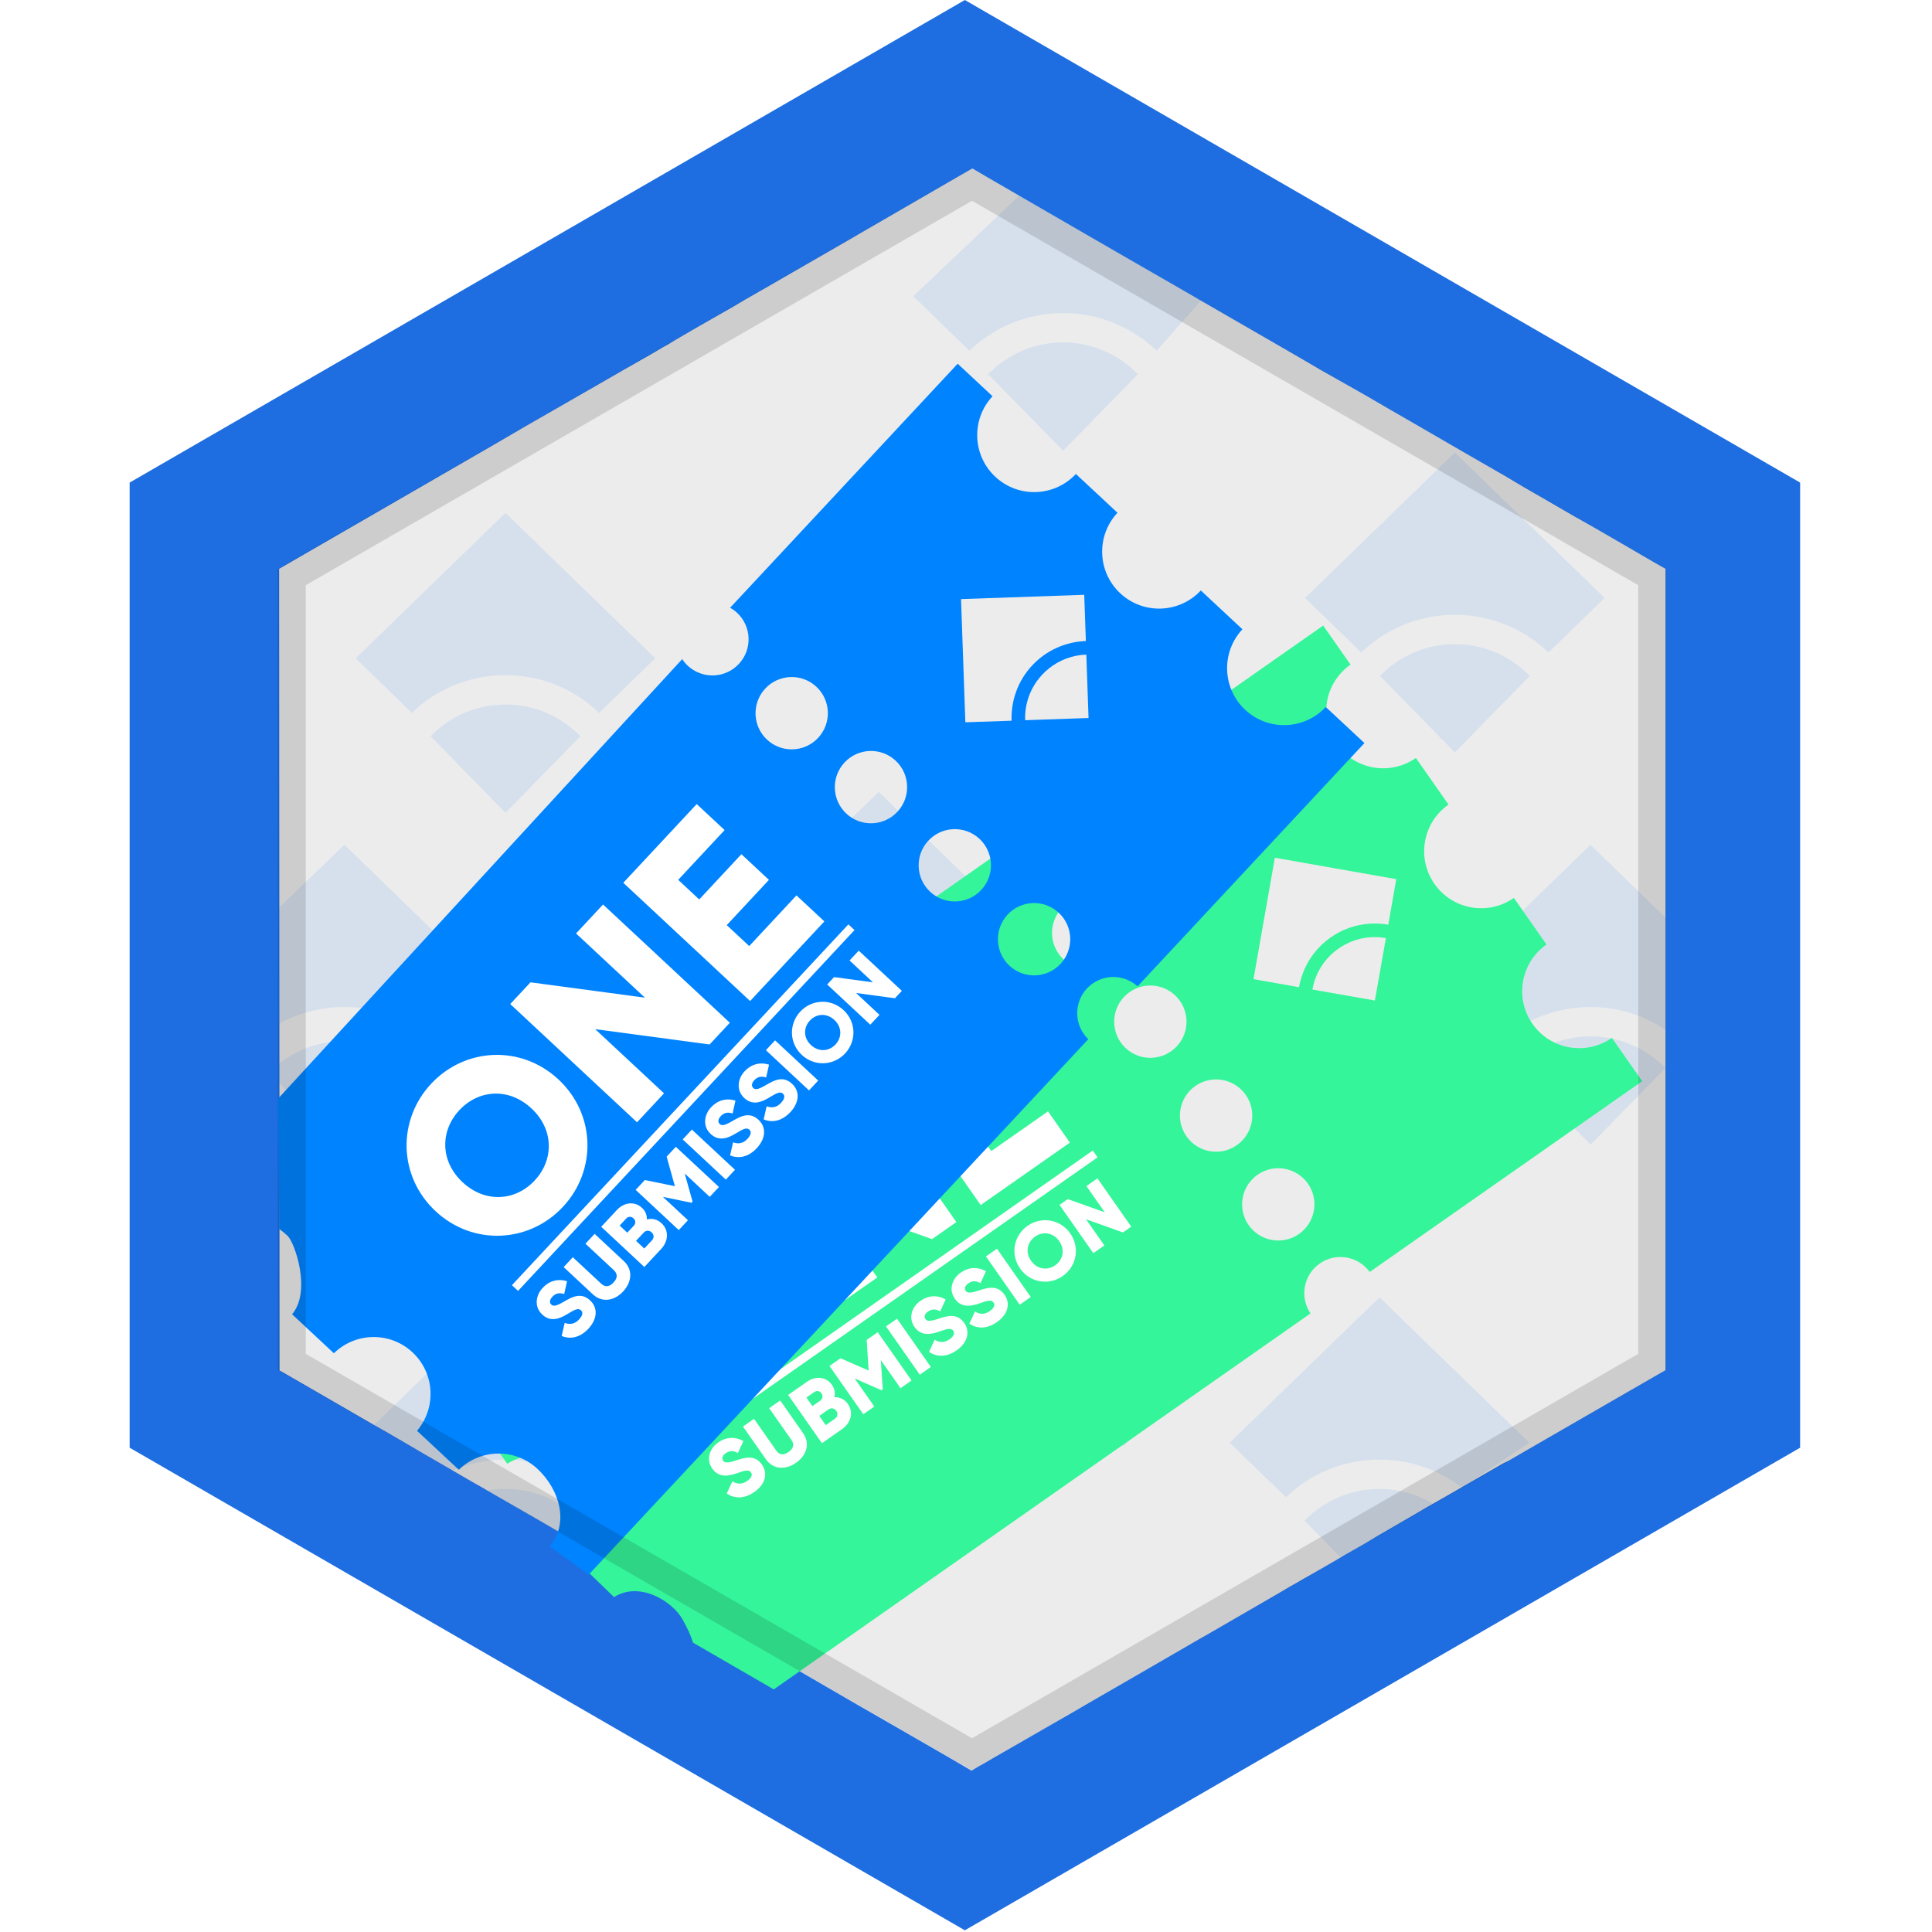 <svg width="200" height="200" viewBox="0 0 200 231" fill="none" xmlns="http://www.w3.org/2000/svg">
<path d="M199.732 173.097L99.863 230.797L0 173.097V57.7L99.863 0L199.732 57.7V173.097Z" fill="#1E6EE2"/>
<path d="M183.641 68.013V163.825L181.065 165.304L173.591 169.616L169.751 171.833L164.849 174.665L164.184 174.989L158.526 178.256L157.049 179.102L155.159 180.184L152.87 181.519L152.058 181.988L149.227 183.629L147.661 184.569L145.391 185.865L144.29 186.517L142.546 187.525L140.294 188.807L139.769 189.114L139.104 189.491L138.654 189.745L137.373 190.503L129.05 195.319L127.914 195.966L121.497 199.682L114.22 203.884L113.423 204.353L103.137 210.271L102.126 210.866L101.532 211.191L100.667 211.712L98.108 210.215L96.577 209.331L93.387 207.492L87.029 203.832L83.227 201.631L73.569 196.024L72.328 195.319L63.157 189.999L62.452 189.601L61.569 189.098L60.977 188.735L58.56 187.346L57.641 186.825L56.614 186.23L53.533 184.444L49.011 181.809L45.245 179.646L43.768 178.797L42.705 178.184L42.002 177.767L41.389 177.426L40.416 176.865C40.396 176.847 37.029 174.899 37.029 174.899L35.189 173.835L32.162 172.067L31.386 171.616L30.865 171.31L30.323 171.003L29.115 170.318L28.34 169.867L24.377 167.576L18.503 164.183L17.926 163.859L17.872 68.011L43.692 53.093L47.278 51.001L56.16 45.898L59.007 44.257L62.304 42.381L63.71 41.551L64.395 41.173L65.187 40.684L67.169 39.529L68.108 38.988L72.214 36.642L73.458 35.904L75.978 34.459L86.395 28.453L87.223 27.968L98.16 21.637L100.753 20.14L102.665 21.258L114.359 28.022L119.043 30.727L127.405 35.543L127.892 35.832L137.64 41.459L140.539 43.137L142.414 44.235L146.56 46.582L147.728 47.249L150.865 49.071L151.459 49.412L153.335 50.496L154.775 51.325L158.2 53.309L160.164 54.446L164.488 56.935L165.009 57.243L165.551 57.568L166.741 58.272L167.677 58.813L169.369 59.786L171.892 61.249L172.867 61.809L174.27 62.602L175.061 63.053L178.559 65.073L182.342 67.274L183.641 68.013Z" fill="#ECECEC"/>
<path fill-rule="evenodd" clip-rule="evenodd" d="M44.937 61.325L62.847 78.708L56.135 85.23H56.122C53.247 82.451 49.306 80.725 44.937 80.725C40.569 80.725 36.622 82.451 33.746 85.23H33.734L27.027 78.708L44.937 61.325" fill="#0C74F4" fill-opacity="0.1"/>
<path fill-rule="evenodd" clip-rule="evenodd" d="M53.892 88.03L44.943 97.18L44.94 97.183L35.982 88.03C38.256 85.681 41.435 84.228 44.934 84.234H44.938C45.545 84.233 46.142 84.276 46.726 84.36C49.516 84.759 52.013 86.088 53.892 88.03" fill="#0C74F4" fill-opacity="0.1"/>
<path fill-rule="evenodd" clip-rule="evenodd" d="M89.556 94.678L107.466 112.061L100.753 118.583H100.741C97.865 115.804 93.924 114.078 89.556 114.078C85.188 114.078 81.24 115.804 78.365 118.583H78.353L71.645 112.061L89.556 94.678" fill="#0C74F4" fill-opacity="0.1"/>
<path fill-rule="evenodd" clip-rule="evenodd" d="M98.511 121.383L89.561 130.533L89.559 130.536L80.601 121.383C82.874 119.034 86.053 117.581 89.553 117.587H89.556C90.163 117.586 90.761 117.629 91.345 117.713C94.135 118.112 96.632 119.441 98.511 121.383" fill="#0C74F4" fill-opacity="0.1"/>
<path fill-rule="evenodd" clip-rule="evenodd" d="M118.811 137.08L136.721 154.463L130.008 160.985H129.996C127.121 158.206 123.179 156.479 118.811 156.479C114.443 156.479 110.495 158.206 107.62 160.985H107.608L100.901 154.463L118.811 137.08" fill="#0C74F4" fill-opacity="0.1"/>
<path fill-rule="evenodd" clip-rule="evenodd" d="M127.766 163.785L118.817 172.935L118.814 172.937L109.856 163.785C112.129 161.436 115.309 159.983 118.808 159.989H118.811C119.419 159.988 120.016 160.031 120.6 160.114C123.39 160.514 125.887 161.843 127.766 163.785" fill="#0C74F4" fill-opacity="0.1"/>
<path fill-rule="evenodd" clip-rule="evenodd" d="M43.595 118.389L36.882 124.911C33.995 122.132 30.053 120.406 25.685 120.406C22.904 120.406 20.146 121.139 17.874 122.365C17.867 122.366 17.871 108.513 17.871 108.513L25.685 101.006L43.595 118.389Z" fill="#0C74F4" fill-opacity="0.1"/>
<path fill-rule="evenodd" clip-rule="evenodd" d="M25.686 137.4C25.686 137.4 20.427 132.065 17.874 129.457C17.876 129.452 17.876 127.16 17.878 127.158C19.997 125.503 22.799 124.449 25.677 124.454C26.288 124.453 26.885 124.496 27.469 124.579C30.259 124.979 32.756 126.308 34.635 128.25L25.686 137.4Z" fill="#0C74F4" fill-opacity="0.1"/>
<path fill-rule="evenodd" clip-rule="evenodd" d="M62.847 172.5L56.135 179.022C53.247 176.243 49.305 174.516 44.937 174.516C42.666 174.516 40.509 174.983 38.557 175.821C38.545 175.834 29.195 170.395 29.195 170.395L44.937 155.116L62.847 172.5Z" fill="#0C74F4" fill-opacity="0.1"/>
<path fill-rule="evenodd" clip-rule="evenodd" d="M52.13 183.624C52.13 183.624 42.733 178.206 42.734 178.217C43.449 178.09 44.184 178.024 44.934 178.026C45.545 178.025 46.142 178.068 46.726 178.151C49.516 178.551 52.013 179.88 53.892 181.821L52.13 183.624Z" fill="#0C74F4" fill-opacity="0.1"/>
<path fill-rule="evenodd" clip-rule="evenodd" d="M158.451 54.11L176.361 71.493L169.648 78.016H169.636C166.76 75.237 162.819 73.51 158.451 73.51C154.083 73.51 150.135 75.237 147.26 78.016H147.248L140.541 71.493L158.451 54.11" fill="#0C74F4" fill-opacity="0.1"/>
<path fill-rule="evenodd" clip-rule="evenodd" d="M167.406 80.815L158.456 89.965L158.454 89.968L149.496 80.815C151.769 78.466 154.948 77.013 158.448 77.02H158.451C159.058 77.018 159.656 77.062 160.24 77.145C163.03 77.545 165.527 78.874 167.406 80.815" fill="#0C74F4" fill-opacity="0.1"/>
<path fill-rule="evenodd" clip-rule="evenodd" d="M128.15 35.874L122.801 41.942C119.913 39.163 115.972 37.436 111.604 37.436C107.236 37.436 103.288 39.163 100.413 41.942L93.694 35.42L106.399 23.356L128.15 35.874Z" fill="#0C74F4" fill-opacity="0.1"/>
<path fill-rule="evenodd" clip-rule="evenodd" d="M120.559 44.742L111.61 53.892L111.607 53.894L102.649 44.742C104.922 42.393 108.101 40.94 111.601 40.946H111.604C112.211 40.945 112.809 40.988 113.393 41.071C116.183 41.471 118.68 42.8 120.559 44.742" fill="#0C74F4" fill-opacity="0.1"/>
<path fill-rule="evenodd" clip-rule="evenodd" d="M183.709 109.782C183.709 109.782 183.689 123.136 183.715 123.175C181.147 121.432 178.034 120.406 174.667 120.406C170.299 120.406 166.351 122.132 163.476 124.911L156.757 118.389L174.667 101.006L183.709 109.782Z" fill="#0C74F4" fill-opacity="0.1"/>
<path fill-rule="evenodd" clip-rule="evenodd" d="M183.622 127.711L174.673 136.861L174.67 136.864L165.712 127.711C167.985 125.362 171.165 123.909 174.664 123.915H174.667C175.275 123.914 175.872 123.957 176.456 124.041C179.246 124.44 181.743 125.77 183.622 127.711" fill="#0C74F4" fill-opacity="0.1"/>
<path fill-rule="evenodd" clip-rule="evenodd" d="M167.352 172.5C167.352 172.5 159.301 177.863 159.312 177.882C156.6 175.779 153.177 174.516 149.442 174.516C145.074 174.516 141.126 176.243 138.251 179.022L131.531 172.5L149.442 155.116L167.352 172.5Z" fill="#0C74F4" fill-opacity="0.1"/>
<path fill-rule="evenodd" clip-rule="evenodd" d="M144.811 186.24C143.369 184.767 140.487 181.821 140.487 181.821C142.76 179.472 145.939 178.019 149.439 178.026C150.049 178.025 150.647 178.068 151.231 178.151C152.926 178.394 154.512 178.98 155.918 179.838C155.896 179.838 144.807 186.244 144.811 186.24Z" fill="#0C74F4" fill-opacity="0.1"/>
<g filter="url(#filter0_d)">
<path fill-rule="evenodd" clip-rule="evenodd" d="M111.065 110.022C109.696 108.066 110.172 105.371 112.129 104.001C114.085 102.631 116.781 103.105 118.151 105.06C119.52 107.016 119.044 109.712 117.088 111.082C115.131 112.452 112.435 111.977 111.065 110.022ZM118.499 120.638C117.13 118.683 117.606 115.987 119.563 114.617C121.519 113.247 124.215 113.721 125.584 115.677C126.954 117.633 126.477 120.328 124.521 121.698C122.564 123.068 119.868 122.594 118.499 120.638ZM126.36 131.865C124.99 129.909 125.467 127.213 127.423 125.843C129.38 124.473 132.076 124.948 133.446 126.904C134.815 128.86 134.339 131.555 132.382 132.925C130.425 134.295 127.73 133.821 126.36 131.865ZM133.794 142.481C132.424 140.526 132.9 137.83 134.857 136.46C136.814 135.09 139.51 135.565 140.879 137.52C142.248 139.476 141.772 142.171 139.816 143.541C137.859 144.911 135.163 144.437 133.794 142.481ZM157.691 92.198L153.79 86.627C150.706 88.786 146.456 88.038 144.298 84.956C142.14 81.874 142.89 77.625 145.975 75.465L142.706 70.797L110.026 93.679C110.28 93.902 110.515 94.155 110.717 94.444C112.087 96.4 111.61 99.096 109.654 100.465C107.697 101.836 105.001 101.361 103.631 99.405C103.429 99.116 103.272 98.809 103.149 98.495L30.158 149.603L33.437 154.285C36.494 152.352 40.558 153.135 42.654 156.128C44.749 159.121 44.096 163.208 41.233 165.419L45.153 171.018C48.21 169.084 52.274 169.868 54.37 172.86C56.465 175.853 55.812 179.94 52.95 182.152L57.917 186.956C60.974 185.023 64.879 187.449 66.086 189.593C67.293 191.737 67.321 192.456 67.361 192.406L77.017 197.994L141.191 153.04C139.871 151.09 140.353 148.433 142.291 147.076C144.228 145.72 146.89 146.175 148.271 148.083L180.849 125.271L177.222 120.091C174.138 122.25 169.889 121.503 167.731 118.421C165.573 115.339 166.323 111.09 169.407 108.93L165.506 103.359C162.422 105.519 158.173 104.77 156.014 101.688C153.856 98.606 154.607 94.357 157.691 92.198Z" fill="#34F599"/>
</g>
<path fill-rule="evenodd" clip-rule="evenodd" d="M136.932 102.555L151.446 105.116L150.49 110.559L150.484 110.563C148.158 110.158 145.685 110.625 143.604 112.083C141.522 113.541 140.234 115.706 139.819 118.03L139.814 118.034L134.374 117.07L136.932 102.555" fill="#ECECEC"/>
<path fill-rule="evenodd" clip-rule="evenodd" d="M150.206 112.164L148.89 119.627L148.89 119.629L141.422 118.314C141.748 116.407 142.819 114.618 144.538 113.419L144.539 113.418C144.837 113.209 145.144 113.025 145.459 112.864C146.961 112.098 148.632 111.878 150.206 112.164" fill="#ECECEC"/>
<path fill-rule="evenodd" clip-rule="evenodd" d="M74.754 163.497C69.883 166.908 63.248 165.841 59.749 160.843C56.25 155.846 57.516 149.247 62.388 145.836C67.259 142.425 73.893 143.492 77.392 148.489C80.892 153.487 79.625 160.086 74.754 163.497ZM72.104 159.712C74.867 157.778 75.638 154.237 73.515 151.204C71.391 148.172 67.8 147.686 65.038 149.62C62.275 151.555 61.504 155.096 63.627 158.128C65.75 161.161 69.341 161.647 72.104 159.712ZM83.08 131.853L86.958 129.138L98.848 146.12L95.94 148.156L82.942 143.519L89.397 152.738L85.519 155.453L73.628 138.471L76.537 136.435L89.535 141.072L83.08 131.853ZM103.018 137.632L109.804 132.88L112.42 136.616L101.757 144.083L89.866 127.101L100.408 119.72L103.024 123.456L96.36 128.122L98.33 130.936L104.389 126.694L106.971 130.381L100.912 134.624L103.018 137.632ZM74.699 178.386C73.488 179.234 72.309 179.199 71.393 178.574L72.068 177.118C72.609 177.452 73.188 177.526 73.839 177.07C74.466 176.632 74.449 176.275 74.293 176.052C74.044 175.697 73.617 175.788 72.584 176.154C71.56 176.515 70.43 176.691 69.656 175.586C68.877 174.473 69.366 173.171 70.363 172.473C71.31 171.81 72.37 171.744 73.385 172.3L72.728 173.73C72.242 173.456 71.791 173.391 71.264 173.76C70.852 174.049 70.79 174.399 70.952 174.63C71.137 174.894 71.404 174.977 72.492 174.621C73.551 174.273 74.745 173.891 75.6 175.112C76.379 176.226 75.951 177.509 74.699 178.386ZM79.684 174.895C78.415 175.784 76.94 175.711 76.073 174.473L73.336 170.564L74.654 169.64L77.311 173.435C77.617 173.872 78.083 174.099 78.783 173.608C79.484 173.118 79.43 172.602 79.124 172.165L76.467 168.371L77.785 167.448L80.523 171.358C81.389 172.595 80.953 174.007 79.684 174.895ZM84.255 167.06C84.874 167.032 85.467 167.281 85.877 167.867C86.593 168.89 86.228 170.141 85.198 170.862L82.776 172.558L78.733 166.784L80.991 165.204C81.996 164.5 83.268 164.58 83.967 165.578C84.302 166.057 84.378 166.569 84.255 167.06ZM81.857 166.441L80.918 167.099L81.634 168.121L82.573 167.464C82.87 167.256 82.926 166.897 82.718 166.6C82.51 166.303 82.162 166.227 81.857 166.441ZM84.332 169.625C84.662 169.394 84.714 169.013 84.489 168.691C84.264 168.37 83.888 168.289 83.558 168.519L82.454 169.293L83.228 170.398L84.332 169.625ZM89.445 159.284L93.488 165.058L92.169 165.981L89.819 162.624L90.043 166.118L89.894 166.222L86.688 164.816L89.038 168.173L87.72 169.096L83.677 163.323L84.995 162.4L88.357 163.868L88.126 160.207L89.445 159.284ZM90.434 158.591L91.752 157.668L95.795 163.442L94.477 164.365L90.434 158.591ZM98.883 161.452C97.672 162.3 96.493 162.265 95.577 161.64L96.252 160.184C96.793 160.518 97.373 160.592 98.024 160.136C98.65 159.698 98.633 159.341 98.477 159.118C98.229 158.763 97.801 158.854 96.768 159.22C95.744 159.581 94.615 159.757 93.841 158.652C93.061 157.538 93.55 156.237 94.547 155.539C95.495 154.876 96.554 154.81 97.569 155.365L96.913 156.796C96.426 156.522 95.975 156.457 95.448 156.826C95.036 157.114 94.974 157.465 95.136 157.696C95.321 157.96 95.588 158.043 96.677 157.686C97.735 157.339 98.929 156.957 99.784 158.178C100.564 159.292 100.136 160.575 98.883 161.452ZM103.704 158.076C102.493 158.925 101.314 158.889 100.397 158.265L101.073 156.809C101.614 157.143 102.193 157.217 102.844 156.761C103.47 156.322 103.454 155.965 103.298 155.743C103.049 155.388 102.622 155.478 101.589 155.845C100.564 156.206 99.435 156.382 98.661 155.277C97.882 154.163 98.37 152.862 99.367 152.164C100.315 151.5 101.374 151.435 102.389 151.99L101.733 153.421C101.247 153.147 100.796 153.081 100.268 153.451C99.856 153.739 99.795 154.09 99.957 154.321C100.141 154.585 100.408 154.668 101.497 154.311C102.555 153.964 103.75 153.582 104.604 154.803C105.384 155.916 104.956 157.199 103.704 158.076ZM102.382 150.225L103.7 149.302L107.743 155.076L106.425 155.999L102.382 150.225ZM111.565 152.572C109.909 153.732 107.653 153.369 106.463 151.67C105.273 149.971 105.704 147.727 107.36 146.567C109.016 145.408 111.272 145.77 112.462 147.47C113.652 149.169 113.221 151.412 111.565 152.572ZM110.664 151.285C111.603 150.628 111.865 149.424 111.143 148.393C110.422 147.362 109.201 147.196 108.261 147.854C107.322 148.512 107.06 149.716 107.782 150.747C108.503 151.778 109.724 151.943 110.664 151.285ZM114.396 141.813L115.714 140.89L119.757 146.664L118.768 147.356L114.349 145.78L116.543 148.914L115.225 149.837L111.182 144.063L112.171 143.371L116.59 144.948L114.396 141.813Z" fill="white"/>
<path d="M67.534 171.517L115.035 138.256" stroke="white" stroke-linecap="square"/>
<g filter="url(#filter1_i)">
<path fill-rule="evenodd" clip-rule="evenodd" d="M76.21 84.436C74.464 82.808 74.37 80.073 75.999 78.326C77.628 76.579 80.364 76.482 82.109 78.11C83.856 79.739 83.95 82.475 82.322 84.221C80.692 85.969 77.956 86.065 76.21 84.436ZM85.689 93.275C83.943 91.647 83.849 88.912 85.478 87.165C87.107 85.418 89.842 85.321 91.588 86.949C93.334 88.578 93.428 91.313 91.8 93.06C90.171 94.807 87.435 94.904 85.689 93.275ZM95.713 102.623C93.966 100.994 93.871 98.258 95.501 96.511C97.129 94.764 99.865 94.668 101.612 96.297C103.358 97.925 103.452 100.661 101.823 102.407C100.194 104.154 97.459 104.251 95.713 102.623ZM105.191 111.461C103.445 109.833 103.35 107.097 104.979 105.35C106.608 103.603 109.344 103.507 111.09 105.135C112.836 106.763 112.93 109.499 111.302 111.246C109.672 112.993 106.937 113.09 105.191 111.461ZM118.112 57.308L113.138 52.67C110.57 55.423 106.258 55.575 103.506 53.009C100.754 50.443 100.604 46.131 103.172 43.377L99.004 39.49L71.796 68.667C72.091 68.832 72.373 69.031 72.631 69.271C74.377 70.9 74.472 73.636 72.843 75.382C71.214 77.129 68.478 77.226 66.732 75.597C66.474 75.357 66.256 75.09 66.07 74.807L17.721 127.389C17.721 127.389 17.916 142.904 17.879 142.94C17.842 142.976 18.015 142.953 18.88 143.759C19.744 144.565 21.762 150.384 19.422 153.142L24.421 157.804C27.009 155.277 31.147 155.198 33.819 157.69C36.491 160.182 36.701 164.315 34.361 167.074L39.36 171.734C41.948 169.208 46.086 169.129 48.758 171.621C51.43 174.113 52.568 178.13 50.228 180.888L54.884 184.281L114.622 120.251C112.925 118.618 112.844 115.92 114.458 114.189C116.071 112.459 118.769 112.351 120.516 113.93L147.64 84.844L143.015 80.531C140.447 83.284 136.135 83.436 133.384 80.871C130.632 78.305 130.483 73.993 133.051 71.239L128.076 66.6C125.508 69.354 121.196 69.506 118.445 66.94C115.693 64.374 115.544 60.062 118.112 57.308Z" fill="#0083FF"/>
</g>
<path fill-rule="evenodd" clip-rule="evenodd" d="M99.406 71.631L114.136 71.118L114.332 76.641L114.327 76.646C111.967 76.734 109.646 77.705 107.913 79.564C106.179 81.422 105.37 83.808 105.448 86.168L105.443 86.173L99.922 86.36L99.406 71.631" fill="#ECECEC"/>
<path fill-rule="evenodd" clip-rule="evenodd" d="M114.387 78.27L114.652 85.843L114.652 85.846L107.075 86.112C106.997 84.179 107.673 82.206 109.104 80.677L109.105 80.675C109.353 80.409 109.615 80.165 109.89 79.942C111.2 78.88 112.788 78.318 114.387 78.27" fill="#ECECEC"/>
<path fill-rule="evenodd" clip-rule="evenodd" d="M51.811 144.293C47.755 148.642 41.044 148.977 36.582 144.817C32.12 140.656 31.987 133.938 36.043 129.589C40.098 125.239 46.809 124.904 51.271 129.064C55.733 133.225 55.866 139.943 51.811 144.293ZM48.432 141.142C50.732 138.675 50.75 135.051 48.043 132.527C45.336 130.002 41.722 130.273 39.422 132.739C37.121 135.206 37.103 138.83 39.81 141.355C42.518 143.879 46.132 143.608 48.432 141.142ZM53.376 111.609L56.604 108.147L71.766 122.286L69.344 124.882L55.666 123.049L63.896 130.724L60.668 134.186L45.507 120.048L47.928 117.451L61.606 119.284L53.376 111.609ZM74.08 113.117L79.73 107.058L83.065 110.168L74.187 119.689L59.025 105.551L67.803 96.138L71.138 99.249L65.589 105.199L68.102 107.542L73.146 102.133L76.438 105.203L71.394 110.612L74.08 113.117ZM54.852 158.868C53.844 159.949 52.684 160.16 51.658 159.739L52.015 158.175C52.614 158.389 53.196 158.341 53.738 157.76C54.259 157.2 54.169 156.855 53.97 156.669C53.653 156.374 53.254 156.551 52.32 157.125C51.393 157.691 50.325 158.098 49.338 157.178C48.344 156.25 48.551 154.876 49.382 153.986C50.171 153.14 51.193 152.856 52.301 153.188L51.957 154.723C51.424 154.557 50.969 154.586 50.53 155.057C50.187 155.425 50.2 155.781 50.406 155.973C50.642 156.193 50.92 156.219 51.911 155.643C52.874 155.083 53.963 154.462 55.053 155.478C56.047 156.405 55.895 157.749 54.852 158.868ZM59.003 154.417C57.947 155.55 56.488 155.785 55.383 154.755L51.893 151.5L52.99 150.323L56.378 153.482C56.768 153.846 57.271 153.971 57.854 153.345C58.437 152.72 58.278 152.227 57.887 151.863L54.5 148.704L55.597 147.527L59.088 150.782C60.193 151.812 60.059 153.284 59.003 154.417ZM61.845 145.803C62.445 145.647 63.076 145.767 63.599 146.255C64.512 147.106 64.416 148.406 63.558 149.325L61.541 151.488L56.386 146.681L58.266 144.665C59.103 143.768 60.364 143.582 61.255 144.413C61.682 144.811 61.863 145.296 61.845 145.803ZM59.371 145.695L58.589 146.534L59.502 147.386L60.284 146.547C60.531 146.282 60.511 145.92 60.246 145.672C59.98 145.425 59.624 145.423 59.371 145.695ZM62.453 148.295C62.728 148.001 62.7 147.617 62.413 147.35C62.126 147.082 61.741 147.081 61.467 147.375L60.547 148.361L61.534 149.281L62.453 148.295ZM65.305 137.117L70.46 141.924L69.362 143.101L66.365 140.307L67.31 143.678L67.187 143.81L63.758 143.102L66.755 145.897L65.657 147.074L60.502 142.267L61.6 141.09L65.194 141.828L64.207 138.294L65.305 137.117ZM66.128 136.235L67.226 135.057L72.38 139.864L71.283 141.042L66.128 136.235ZM74.988 137.275C73.979 138.357 72.819 138.568 71.793 138.147L72.15 136.583C72.749 136.797 73.331 136.748 73.873 136.167C74.394 135.608 74.304 135.262 74.105 135.077C73.788 134.782 73.389 134.959 72.455 135.533C71.528 136.098 70.46 136.506 69.473 135.585C68.479 134.658 68.687 133.284 69.517 132.394C70.306 131.548 71.328 131.263 72.436 131.595L72.092 133.131C71.559 132.964 71.105 132.994 70.665 133.465C70.323 133.833 70.335 134.188 70.541 134.381C70.777 134.601 71.056 134.627 72.046 134.051C73.009 133.491 74.098 132.87 75.188 133.886C76.182 134.813 76.03 136.157 74.988 137.275ZM79.001 132.972C77.992 134.053 76.832 134.264 75.806 133.844L76.164 132.279C76.762 132.493 77.344 132.445 77.886 131.864C78.408 131.304 78.317 130.959 78.118 130.773C77.802 130.478 77.402 130.655 76.468 131.229C75.541 131.795 74.473 132.202 73.486 131.282C72.492 130.355 72.7 128.98 73.53 128.09C74.319 127.244 75.341 126.96 76.45 127.292L76.105 128.827C75.573 128.661 75.118 128.69 74.679 129.161C74.336 129.529 74.348 129.885 74.555 130.077C74.79 130.297 75.069 130.323 76.06 129.748C77.022 129.187 78.111 128.566 79.201 129.582C80.195 130.509 80.044 131.853 79.001 132.972ZM76.075 125.567L77.173 124.39L82.328 129.197L81.23 130.374L76.075 125.567ZM85.546 125.953C84.167 127.432 81.885 127.546 80.368 126.131C78.851 124.717 78.806 122.433 80.184 120.954C81.564 119.475 83.845 119.361 85.362 120.776C86.879 122.19 86.925 124.475 85.546 125.953ZM84.397 124.882C85.179 124.043 85.185 122.811 84.265 121.953C83.344 121.094 82.115 121.187 81.333 122.025C80.551 122.864 80.545 124.096 81.466 124.954C82.386 125.813 83.615 125.721 84.397 124.882ZM86.078 114.841L87.175 113.664L92.33 118.471L91.507 119.354L86.856 118.73L89.655 121.34L88.557 122.517L83.402 117.71L84.225 116.827L88.876 117.45L86.078 114.841Z" fill="white"/>
<path d="M46.416 153.638L85.964 111.228" stroke="white" stroke-linecap="square"/>
<path opacity="0.13" fill-rule="evenodd" clip-rule="evenodd" d="M17.705 163.801V68.02L100.717 20.127L183.737 68.02V163.801L100.717 211.69L17.705 163.801ZM180.377 161.873V69.968L100.717 24.007L21.059 69.968V161.873L100.719 207.832L180.377 161.873Z" fill="black"/>
<defs>
<filter id="filter0_d" x="18.158" y="62.797" width="174.7" height="157.294" filterUnits="userSpaceOnUse" color-interpolation-filters="sRGB">
<feFlood flood-opacity="0" result="BackgroundImageFix"/>
<feColorMatrix in="SourceAlpha" type="matrix" values="0 0 0 0 0 0 0 0 0 0 0 0 0 0 0 0 0 0 127 0"/>
<feOffset dy="4"/>
<feGaussianBlur stdDeviation="6"/>
<feColorMatrix type="matrix" values="0 0 0 0 0 0 0 0 0 0 0 0 0 0 0 0 0 0 0.1 0"/>
<feBlend mode="normal" in2="BackgroundImageFix" result="effect1_dropShadow"/>
<feBlend mode="normal" in="SourceGraphic" in2="effect1_dropShadow" result="shape"/>
</filter>
<filter id="filter1_i" x="5.301" y="39.49" width="142.339" height="149.838" filterUnits="userSpaceOnUse" color-interpolation-filters="sRGB">
<feFlood flood-opacity="0" result="BackgroundImageFix"/>
<feBlend mode="normal" in="SourceGraphic" in2="BackgroundImageFix" result="shape"/>
<feColorMatrix in="SourceAlpha" type="matrix" values="0 0 0 0 0 0 0 0 0 0 0 0 0 0 0 0 0 0 127 0" result="hardAlpha"/>
<feOffset dy="4"/>
<feGaussianBlur stdDeviation="6"/>
<feComposite in2="hardAlpha" operator="arithmetic" k2="-1" k3="1"/>
<feColorMatrix type="matrix" values="0 0 0 0 0 0 0 0 0 0 0 0 0 0 0 0 0 0 0.1 0"/>
<feBlend mode="normal" in2="shape" result="effect1_innerShadow"/>
</filter>
</defs>
</svg>
